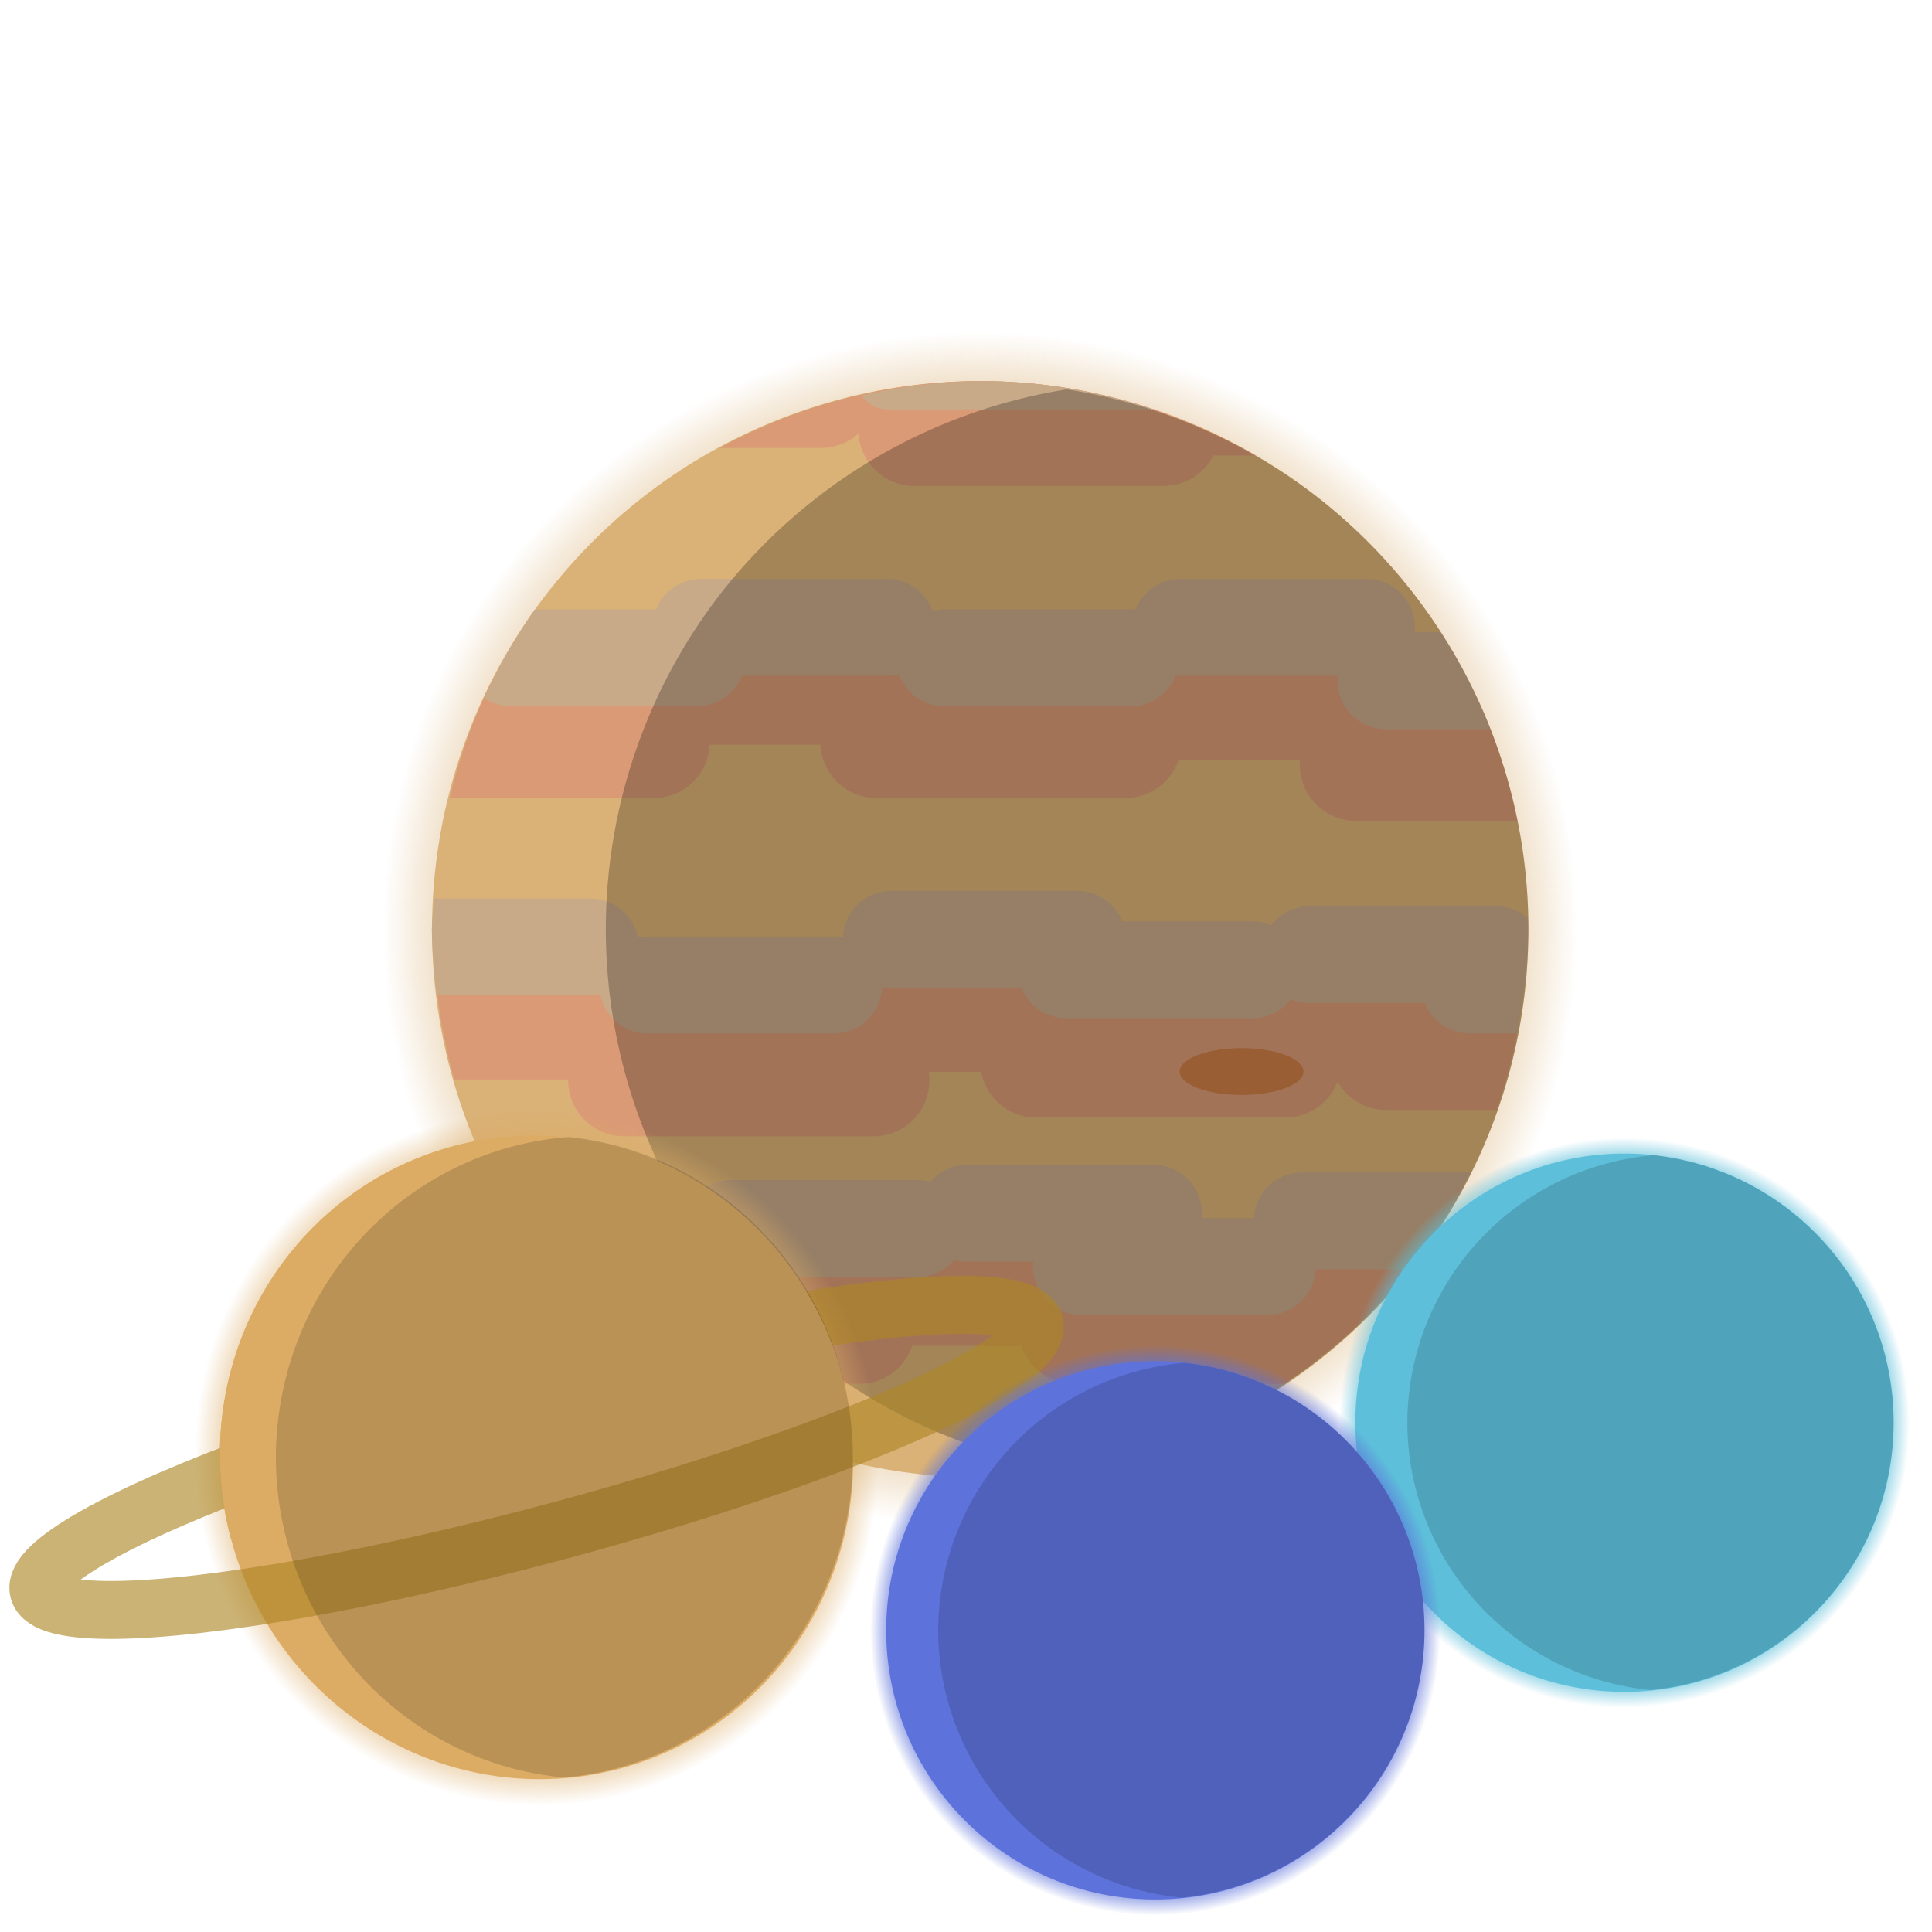 <?xml version="1.0" encoding="UTF-8" standalone="no"?>
<!-- Created with Inkscape (http://www.inkscape.org/) -->

<svg
   width="100"
   height="100"
   viewBox="0 0 26.458 26.458"
   version="1.1"
   id="svg1"
   inkscape:version="1.3.2 (091e20e, 2023-11-25, custom)"
   sodipodi:docname="outer_planets.svg"
   xml:space="preserve"
   xmlns:inkscape="http://www.inkscape.org/namespaces/inkscape"
   xmlns:sodipodi="http://sodipodi.sourceforge.net/DTD/sodipodi-0.dtd"
   xmlns:xlink="http://www.w3.org/1999/xlink"
   xmlns="http://www.w3.org/2000/svg"
   xmlns:svg="http://www.w3.org/2000/svg"><sodipodi:namedview
     id="namedview1"
     pagecolor="#000000"
     bordercolor="#000000"
     borderopacity="0.25"
     inkscape:showpageshadow="2"
     inkscape:pageopacity="0.0"
     inkscape:pagecheckerboard="0"
     inkscape:deskcolor="#d1d1d1"
     inkscape:document-units="mm"
     inkscape:zoom="16"
     inkscape:cx="29.5"
     inkscape:cy="72.156249"
     inkscape:window-width="2560"
     inkscape:window-height="1057"
     inkscape:window-x="-8"
     inkscape:window-y="-8"
     inkscape:window-maximized="1"
     inkscape:current-layer="layer1" /><defs
     id="defs1"><linearGradient
       id="linearGradient30"
       inkscape:collect="always"><stop
         style="stop-color:#5d72da;stop-opacity:1;"
         offset="0.897"
         id="stop29" /><stop
         style="stop-color:#5d72da;stop-opacity:0;"
         offset="1"
         id="stop30" /></linearGradient><linearGradient
       id="linearGradient21"
       inkscape:collect="always"><stop
         style="stop-color:#5dbfda;stop-opacity:1;"
         offset="0.897"
         id="stop22" /><stop
         style="stop-color:#5dbfda;stop-opacity:0;"
         offset="1"
         id="stop23" /></linearGradient><linearGradient
       id="linearGradient20"
       inkscape:collect="always"><stop
         style="stop-color:#dcab64;stop-opacity:1;"
         offset="0.819"
         id="stop20" /><stop
         style="stop-color:#dcab64;stop-opacity:0;"
         offset="1"
         id="stop21" /></linearGradient><linearGradient
       id="linearGradient35"
       inkscape:collect="always"><stop
         style="stop-color:#dab176;stop-opacity:1;"
         offset="0.77"
         id="stop35" /><stop
         style="stop-color:#dab176;stop-opacity:0;"
         offset="1"
         id="stop36" /></linearGradient><radialGradient
       inkscape:collect="always"
       xlink:href="#linearGradient35"
       id="radialGradient36"
       cx="26.458"
       cy="26.458"
       fx="26.458"
       fy="26.458"
       r="20.766"
       gradientUnits="userSpaceOnUse"
       gradientTransform="matrix(1.274,0,0,1.274,-7.253,-7.253)" /><radialGradient
       inkscape:collect="always"
       xlink:href="#linearGradient20"
       id="radialGradient21"
       cx="13.309"
       cy="21.905"
       fx="13.309"
       fy="21.905"
       r="3.692"
       gradientTransform="matrix(1,0,0,1.019,0,-0.408)"
       gradientUnits="userSpaceOnUse" /><radialGradient
       inkscape:collect="always"
       xlink:href="#linearGradient21"
       id="radialGradient23"
       cx="8.062"
       cy="8.866"
       fx="8.062"
       fy="8.866"
       r="3.079"
       gradientUnits="userSpaceOnUse" /><radialGradient
       inkscape:collect="always"
       xlink:href="#linearGradient30"
       id="radialGradient29"
       gradientUnits="userSpaceOnUse"
       cx="8.062"
       cy="8.866"
       fx="8.062"
       fy="8.866"
       r="3.079" /></defs><g
     inkscape:label="Planetas Gasosos"
     inkscape:groupmode="layer"
     id="layer1"
     transform="matrix(1.267,0,0,1.267,-3.852,-3.581)"><g
       inkscape:label="jupiter"
       id="layer1-5"
       transform="matrix(0.244,0,0,0.244,7.179,6.415)"
       inkscape:highlight-color="#dab176"><circle
         style="fill:url(#radialGradient36);fill-opacity:1;stroke-width:0.11"
         id="circle35"
         cx="26.458"
         cy="26.458"
         r="26.458"
         inkscape:label="atm" /><circle
         style="fill:#dab176;fill-opacity:1;stroke-width:0.101"
         id="path1"
         cx="37.059"
         cy="5.172"
         r="24.283"
         inkscape:label="planeta"
         transform="rotate(37.054)" /><g
         id="g30"
         inkscape:label="listras"
         transform="matrix(1.274,0,0,1.274,-7.253,-7.253)"
         style="display:inline"><path
           d="m 45.329,28.839 h -0.175 c -0.323,-0.629 -0.977,-1.058 -1.735,-1.058 h -8.659 c -0.861,0 -1.586,0.553 -1.847,1.323 h -1.336 c -0.17,-0.906 -0.96,-1.587 -1.917,-1.587 h -8.659 c -1.081,0 -1.951,0.87 -1.951,1.951 0,0.099 0.009,0.195 0.023,0.289 h -1.486 c 1.04e-4,-0.008 10e-4,-0.016 10e-4,-0.025 0,-1.081 -0.87,-1.951 -1.951,-1.951 H 7.504 a 19.058,19.058 0 0 0 0.67,3.903 h 3.963 c -1.08e-4,0.009 -0.002,0.017 -0.002,0.025 0,1.081 0.87,1.951 1.951,1.951 h 8.659 c 1.081,0 1.951,-0.87 1.951,-1.951 0,-0.099 -0.009,-0.195 -0.023,-0.29 h 1.82 c 0.17,0.906 0.96,1.587 1.917,1.587 h 8.659 c 0.832,0 1.537,-0.516 1.818,-1.245 0.336,0.587 0.966,0.981 1.693,0.981 h 3.84 a 19.058,19.058 0 0 0 0.908,-3.903 z"
           style="fill:#da9a76;stroke-width:0.079"
           id="path9" /><path
           d="m 42.094,37.306 h -4.953 c -0.759,0 -1.412,0.429 -1.735,1.058 H 32.036 C 31.776,37.594 31.05,37.042 30.189,37.042 H 21.53 c -0.861,0 -1.586,0.553 -1.847,1.323 H 13.593 c -0.564,0 -1.067,0.241 -1.422,0.621 a 19.058,19.058 0 0 0 3.722,3.282 h 6.359 c 0.861,0 1.586,-0.552 1.847,-1.323 h 3.787 c 0.261,0.77 0.986,1.323 1.847,1.323 h 7.291 a 19.058,19.058 0 0 0 5.07,-4.961 z"
           style="fill:#da9a76;stroke-width:0.079"
           id="path12" /><path
           d="m 43.902,18.785 h -1.715 c 0.005,-0.055 0.008,-0.109 0.008,-0.165 0,-1.081 -0.87,-1.951 -1.951,-1.951 h -8.659 c -0.861,0 -1.586,0.552 -1.847,1.323 h -3.158 c -0.052,-1.034 -0.899,-1.852 -1.947,-1.852 h -8.659 c -1.048,0 -1.895,0.818 -1.947,1.852 H 9.4 a 19.058,19.058 0 0 0 -1.386,3.903 h 7.094 c 1.048,0 1.895,-0.818 1.947,-1.852 h 3.852 c 0.052,1.034 0.899,1.852 1.947,1.852 h 8.659 c 0.861,0 1.586,-0.552 1.847,-1.323 h 4.22 c -0.005,0.055 -0.008,0.109 -0.008,0.165 0,1.081 0.87,1.951 1.951,1.951 h 5.614 a 19.058,19.058 0 0 0 -1.234,-3.903 z"
           style="fill:#da9a76;stroke-width:0.079"
           id="path6" /><path
           d="M 36.044,9.988 A 19.058,19.058 0 0 0 26.458,7.4 19.058,19.058 0 0 0 17.405,9.723 h 3.524 c 0.502,0 0.957,-0.189 1.302,-0.499 0.067,1.02 0.908,1.822 1.945,1.822 h 8.659 c 0.759,0 1.412,-0.429 1.735,-1.058 z"
           style="fill:#da9a76;stroke-width:0.079"
           id="path4" /><path
           d="M 43.509,34.917 H 37.661 c -0.9,0 -1.629,0.7 -1.679,1.587 h -1.825 c 0.005,-0.055 0.008,-0.111 0.008,-0.168 0,-0.933 -0.751,-1.684 -1.684,-1.684 h -6.462 c -0.516,0 -0.975,0.23 -1.284,0.593 -0.145,-0.041 -0.298,-0.064 -0.457,-0.064 h -6.462 c -0.436,0 -0.831,0.165 -1.129,0.435 h -5.261 c -0.515,0 -0.969,0.233 -1.277,0.595 a 19.058,19.058 0 0 0 2.021,2.773 h 5.717 c 0.436,0 0.831,-0.165 1.129,-0.435 h 5.261 c 0.516,0 0.976,-0.23 1.284,-0.593 0.145,0.041 0.298,0.064 0.456,0.064 h 2.293 c -0.005,0.055 -0.009,0.111 -0.009,0.168 0,0.933 0.751,1.684 1.684,1.684 h 6.462 c 0.9,0 1.629,-0.7 1.679,-1.587 h 3.201 a 19.058,19.058 0 0 0 2.18,-3.368 z"
           style="fill:#c8a988;stroke-width:0.079"
           id="path24" /><path
           d="m 45.5,26.079 c -0.296,-0.262 -0.685,-0.423 -1.113,-0.423 h -6.462 c -0.549,0 -1.033,0.261 -1.34,0.665 -0.204,-0.087 -0.428,-0.135 -0.665,-0.135 H 31.399 C 31.151,25.565 30.546,25.128 29.835,25.128 H 23.373 c -0.911,0 -1.647,0.717 -1.681,1.619 -0.105,-0.02 -0.213,-0.032 -0.324,-0.032 h -6.462 c -0.121,0 -0.239,0.013 -0.352,0.037 -0.15,-0.777 -0.831,-1.36 -1.653,-1.36 H 7.477 a 19.058,19.058 0 0 0 -0.083,1.058 19.058,19.058 0 0 0 0.182,2.31 h 5.326 c 0.121,0 0.239,-0.013 0.352,-0.037 0.15,0.777 0.83,1.36 1.653,1.36 h 6.462 c 0.911,0 1.647,-0.717 1.681,-1.619 0.105,0.02 0.213,0.032 0.324,0.032 h 4.522 c 0.248,0.621 0.852,1.058 1.564,1.058 h 6.462 c 0.549,0 1.033,-0.261 1.34,-0.665 0.204,0.087 0.428,0.135 0.665,0.135 h 3.993 c 0.248,0.621 0.852,1.058 1.564,1.058 h 1.637 a 19.058,19.058 0 0 0 0.391,-3.633 19.058,19.058 0 0 0 -0.01,-0.371 z"
           style="fill:#c8a988;stroke-width:0.079"
           id="path21" /><path
           d="m 42.472,16.132 h -0.907 c 0.005,-0.055 0.008,-0.111 0.008,-0.168 0,-0.933 -0.751,-1.684 -1.684,-1.684 h -6.462 c -0.715,0 -1.321,0.441 -1.567,1.067 h -5.17e-4 c -0.057,-0.006 -0.115,-0.009 -0.173,-0.009 h -6.462 c -0.146,0 -0.287,0.02 -0.422,0.055 -0.233,-0.65 -0.851,-1.113 -1.583,-1.113 h -6.462 c -0.711,0 -1.316,0.437 -1.564,1.058 h -4.217 a 19.058,19.058 0 0 0 -1.766,3.087 c 0.267,0.177 0.587,0.281 0.933,0.281 h 6.462 c 0.711,0 1.316,-0.437 1.564,-1.058 h 5.051 c 0.146,0 0.287,-0.02 0.422,-0.055 0.233,0.65 0.851,1.113 1.583,1.113 h 6.462 c 0.715,0 1.321,-0.441 1.567,-1.067 0.057,0.006 0.115,0.009 0.174,0.009 h 5.468 c -0.005,0.055 -0.009,0.111 -0.009,0.168 0,0.933 0.751,1.684 1.684,1.684 h 3.623 a 19.058,19.058 0 0 0 -1.722,-3.368 z"
           style="fill:#c8a988;stroke-width:0.079"
           id="path18" /><path
           d="M 32.501,8.389 A 19.058,19.058 0 0 0 26.458,7.4 19.058,19.058 0 0 0 22.337,7.9 c 0.202,0.295 0.54,0.489 0.927,0.489 z"
           style="fill:#c8a988;stroke-width:0.079"
           id="path31" /><rect
           style="display:none;fill:#da9a76;fill-opacity:1;stroke-width:0.079"
           id="rect34"
           width="9.223"
           height="3.159"
           x="22.848"
           y="37.415"
           ry="1.122" /></g><ellipse
         style="display:inline;fill:#cd7d47;fill-opacity:1;stroke-width:0.107"
         id="path32"
         cx="38.038"
         cy="32.76"
         rx="2.744"
         ry="1.039"
         inkscape:label="jovian tempest" /><path
         d="M 30.295,2.542 A 24.283,24.283 0 0 0 14.779,11.825 24.283,24.283 0 0 0 19.526,45.837 24.283,24.283 0 0 0 30.321,50.374 24.283,24.283 0 0 0 45.838,41.091 24.283,24.283 0 0 0 41.091,7.078 24.283,24.283 0 0 0 30.295,2.542 Z"
         style="fill:#000000;fill-opacity:0.25;stroke-width:0.101"
         id="path7"
         inkscape:label="sombra" /></g><g
       id="g11"
       inkscape:label="saturno"
       inkscape:highlight-color="#f3ea21"
       transform="translate(-9.685,0.865)"><ellipse
         style="fill:url(#radialGradient21);stroke-width:0.225"
         id="ellipse20"
         cx="13.309"
         cy="21.905"
         rx="3.692"
         ry="3.761"
         transform="rotate(-15)"
         inkscape:label="atmosphere" /><ellipse
         style="fill:#dcab64;fill-opacity:1;stroke-width:0.209"
         id="path2"
         cx="13.309"
         cy="21.905"
         rx="3.418"
         ry="3.482"
         transform="rotate(-15)"
         inkscape:label="planet it self" /><ellipse
         style="fill-opacity:0;stroke:#ae8727;stroke-width:0.626;stroke-linecap:square;stroke-linejoin:bevel;stroke-dasharray:none;stroke-dashoffset:0;stroke-opacity:0.634;paint-order:stroke fill markers"
         id="path13"
         cx="13.309"
         cy="21.905"
         rx="5.571"
         ry="0.828"
         transform="rotate(-15)"
         inkscape:label="rings" /><path
         d="m 21.827,16.83 a 3.482,3.418 75 0 0 -4.203,-2.478 3.482,3.418 75 0 0 -2.401,4.248 z"
         style="fill:#dcab64;fill-opacity:1"
         id="path16"
         inkscape:label="rings oculter" /><path
         d="m 18.874,14.251 a 3.418,3.482 0 0 0 -3.167,3.463 3.418,3.482 0 0 0 3.118,3.46 3.418,3.482 0 0 0 3.118,-3.46 3.418,3.482 0 0 0 -3.07,-3.463 z"
         style="fill:#000000;fill-opacity:0.15;stroke-width:0.209"
         id="path11"
         inkscape:label="shadow" /></g><g
       id="g21"
       inkscape:label="urano"
       inkscape:highlight-color="#5dbfda"
       transform="translate(12.537,9.338)"><circle
         style="fill:url(#radialGradient23);fill-opacity:1;stroke-width:1.058;paint-order:stroke fill markers"
         id="circle21"
         cx="8.062"
         cy="8.866"
         r="3.079"
         inkscape:label="atm" /><circle
         style="fill:#5dbfda;fill-opacity:1;paint-order:stroke fill markers"
         id="path20"
         cx="8.062"
         cy="8.866"
         r="2.909"
         inkscape:label="planet" /><path
         d="M 8.378,5.975 A 2.909,2.909 0 0 0 5.715,8.866 2.909,2.909 0 0 0 8.343,11.755 2.909,2.909 0 0 0 10.971,8.866 2.909,2.909 0 0 0 8.378,5.975 Z"
         style="fill:#000000;fill-opacity:0.15;paint-order:stroke fill markers"
         id="path26"
         inkscape:label="shadow" /></g><g
       id="g29"
       inkscape:label="netuno"
       inkscape:highlight-color="#5d72da"
       transform="translate(7.466,11.582)"><circle
         style="fill:url(#radialGradient29);fill-opacity:1;stroke-width:1.058;paint-order:stroke fill markers"
         id="circle28"
         cx="8.062"
         cy="8.866"
         r="3.079"
         inkscape:label="atm" /><circle
         style="fill:#5d72da;fill-opacity:1;paint-order:stroke fill markers"
         id="circle29"
         cx="8.062"
         cy="8.866"
         r="2.909"
         inkscape:label="planet" /><path
         d="M 8.378,5.975 A 2.909,2.909 0 0 0 5.715,8.866 2.909,2.909 0 0 0 8.343,11.755 2.909,2.909 0 0 0 10.971,8.866 2.909,2.909 0 0 0 8.378,5.975 Z"
         style="fill:#000000;fill-opacity:0.15;paint-order:stroke fill markers"
         id="path29"
         inkscape:label="shadow" /></g></g></svg>
